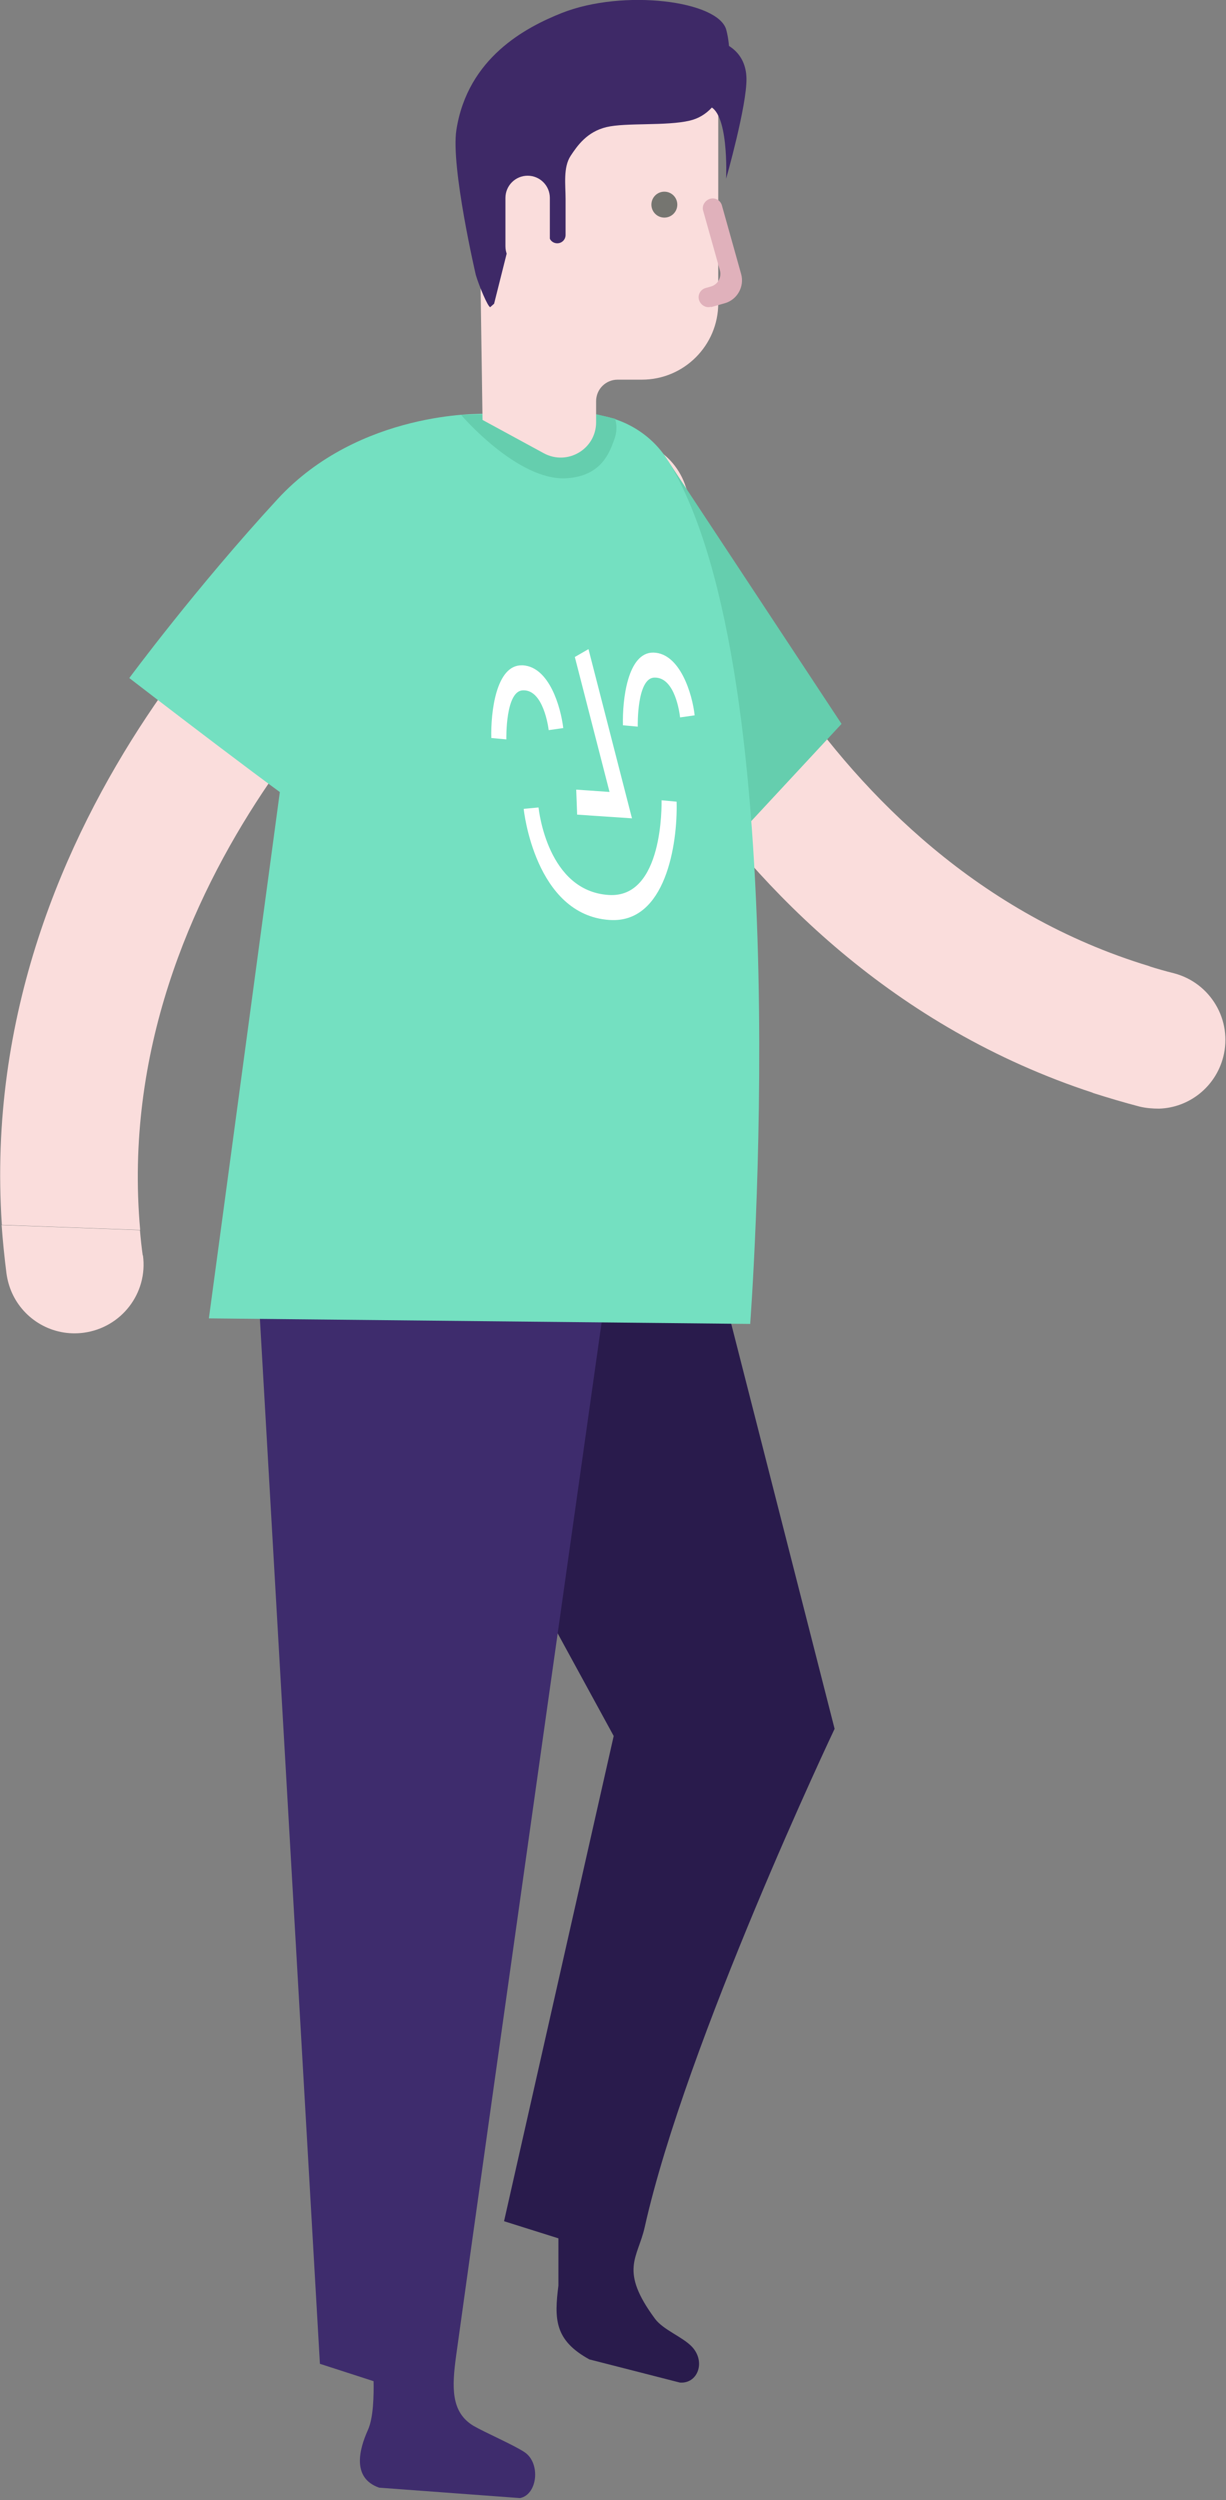 <svg width="53" height="108" viewBox="0 0 53 108" fill="none" xmlns="http://www.w3.org/2000/svg">
<rect x="0" y="0" width="53" height="108" fill="#808080" stroke="none"/>
<g clip-path="url(#clip0_134_1344)">
<path d="M31.05 54.96L15.03 53.94L26.53 74.99L21.79 95.95L24.14 96.69V98.73C23.96 100.16 23.96 101.09 25.48 101.92L29.39 102.92C30.16 102.98 30.52 102.03 29.92 101.38C29.52 100.95 28.68 100.65 28.32 100.17C26.75 98.05 27.57 97.55 27.87 96.21C29.66 88.2 36.08 74.68 36.08 74.68L31.04 54.95L31.05 54.96Z" fill="#291B4C"/>
<path d="M26.6 53.02L11.03 53.39L13.83 102.11L16.15 102.86C16.16 103.45 16.15 104.44 15.9 104.98C15.54 105.78 15.19 107.04 16.39 107.46L22.48 107.91C23.24 107.76 23.38 106.4 22.68 105.93C22.22 105.62 20.95 105.07 20.47 104.79C19.49 104.2 19.53 103.13 19.72 101.75C21.1 91.78 26.59 53.01 26.59 53.01L26.6 53.02Z" fill="#3E2C6D"/>
<path d="M50.74 42.04C52.33 42.45 53.29 44.07 52.88 45.66C52.54 46.97 51.39 47.85 50.11 47.89C49.83 47.89 49.55 47.87 49.26 47.8C48.57 47.62 47.9 47.42 47.24 47.21L49.68 41.74C50.03 41.85 50.38 41.95 50.74 42.04Z" fill="#FADDDC"/>
<path d="M25.92 19.09C27.49 18.6 29.15 19.47 29.65 21.04C29.7 21.21 34.93 37.27 49.7 41.74L47.26 47.21C29.99 41.56 24.22 23.6 23.98 22.81C23.49 21.24 24.37 19.58 25.93 19.09H25.92Z" fill="#FADDDC"/>
<path d="M28.88 19.91L36.38 31.27L29.53 38.64L26.22 26.41L28.88 19.91Z" fill="#65CEAE"/>
<path d="M32.42 57.19L9.03 56.95L12.21 33.38C12.21 29.22 17.31 17.88 20.84 17.88H25.19C26.69 17.88 28.11 18.64 28.89 19.92C34.56 29.18 32.43 57.2 32.43 57.2L32.42 57.19Z" fill="#74E0C1"/>
<path d="M6.18 54.23C6.4 55.86 5.25 57.35 3.62 57.57C2.28 57.75 1.03 57.01 0.51 55.83C0.4 55.58 0.32 55.3 0.28 55.01C0.19 54.3 0.12 53.61 0.07 52.92L6.05 53.14C6.08 53.5 6.12 53.87 6.17 54.23H6.18Z" fill="#FADDDC"/>
<path d="M18.17 22.62C19.21 23.89 19.02 25.76 17.76 26.8C17.63 26.91 4.68 37.76 6.06 53.13L0.08 52.91C-1.14 34.79 13.36 22.72 14 22.19C15.27 21.15 17.14 21.34 18.18 22.61L18.17 22.62Z" fill="#FADDDC"/>
<path d="M20.83 17.88C20.83 17.88 15.53 17.73 12 21.56C8.47 25.39 5.59 29.29 5.59 29.29C5.59 29.29 13.32 35.25 13.62 35.25C13.92 35.25 24 24.43 24 24.43C24 24.43 23.47 18.91 20.83 17.88Z" fill="#74E0C1"/>
<path d="M27.32 35.35L24.95 35.19L24.91 34.11L26.35 34.21L24.85 28.38L25.44 28.04L27.32 35.35Z" fill="white"/>
<path d="M21.89 31.94L21.24 31.88C21.21 30.78 21.44 28.72 22.56 28.74C22.58 28.74 22.59 28.74 22.61 28.74C23.75 28.82 24.24 30.54 24.35 31.45L23.72 31.54C23.7 31.37 23.48 29.81 22.63 29.82C21.84 29.8 21.89 31.92 21.89 31.94Z" fill="white"/>
<path d="M27.58 31.39L26.93 31.33C26.9 30.23 27.13 28.17 28.25 28.19C29.4 28.22 29.93 29.98 30.03 30.9L29.4 30.99C29.38 30.82 29.19 29.27 28.31 29.27C27.52 29.25 27.57 31.37 27.57 31.39H27.58Z" fill="white"/>
<path d="M26.35 39.74C23.13 39.53 22.64 34.99 22.64 34.94L23.28 34.88C23.3 35.03 23.68 38.49 26.31 38.66C28.68 38.82 28.6 34.74 28.6 34.57L29.25 34.63C29.3 36.47 28.77 39.9 26.36 39.74H26.35Z" fill="white"/>
<path d="M19.93 17.92C19.93 17.92 22.37 20.78 24.48 20.66C26.06 20.57 26.38 19.45 26.56 18.97C26.74 18.49 26.59 18.09 26.59 18.09L25.81 17.9H20.91L19.94 17.92H19.93Z" fill="#65CEAE"/>
<path d="M20.66 3.8H31.05V13.1C31.05 14.92 29.57 16.4 27.75 16.4H26.7C26.19 16.4 25.77 16.81 25.77 17.33V18.24C25.77 19.4 24.53 20.13 23.51 19.58L20.86 18.14L20.65 3.8H20.66Z" fill="#FADDDC"/>
<path d="M30.73 13.27L31.33 13.1C31.87 12.95 32.19 12.38 32.04 11.84L31.21 8.88C31.15 8.65 30.91 8.52 30.69 8.59C30.47 8.66 30.33 8.89 30.4 9.11L31.12 11.67C31.21 11.98 31.03 12.3 30.72 12.38L30.51 12.44C30.28 12.5 30.15 12.74 30.22 12.96C30.29 13.18 30.52 13.32 30.74 13.25L30.73 13.27Z" fill="#E0B1BB"/>
<path d="M29.28 8.84C29.28 9.15 29.03 9.4 28.72 9.4C28.41 9.4 28.16 9.15 28.16 8.84C28.16 8.53 28.41 8.28 28.72 8.28C29.03 8.28 29.28 8.53 29.28 8.84Z" fill="#757570"/>
<path d="M24.29 0.56C22.73 1.18 20.22 2.49 19.73 5.61C19.48 7.2 20.57 11.88 20.57 11.88C20.72 12.38 21.08 13.23 21.19 13.27L21.36 13.12L21.92 10.89C22.3 10.89 23.72 8.73 23.72 9.11V9.69V9.67L23.73 10.15C23.73 10.35 23.89 10.51 24.09 10.51C24.29 10.51 24.45 10.35 24.45 10.15V8.59C24.45 7.98 24.34 7.23 24.67 6.73C24.96 6.29 25.38 5.69 26.22 5.49C27.06 5.29 28.81 5.45 29.82 5.21C31.35 4.85 31.78 2.77 31.4 1.3C31.08 0.03 26.95 -0.49 24.29 0.56Z" fill="#3E2967"/>
<path d="M31.26 1.86C31.34 1.89 32.25 2.22 32.27 3.39C32.29 4.56 31.39 7.72 31.39 7.72C31.39 7.72 31.53 4.68 30.57 4.57C29.61 4.46 31.25 1.86 31.25 1.86H31.26Z" fill="#3E2967"/>
<path d="M23.77 8.55C23.77 8.02 23.34 7.59 22.81 7.59C22.28 7.59 21.85 8.02 21.85 8.55V10.64C21.85 11.17 22.28 11.6 22.81 11.6C23.34 11.6 23.77 11.17 23.77 10.64V8.55Z" fill="#FADDDC"/>
</g>
<defs>
<clipPath id="clip0_134_1344">
<rect width="52.98" height="107.91" fill="white"/>
</clipPath>
</defs>
</svg>
